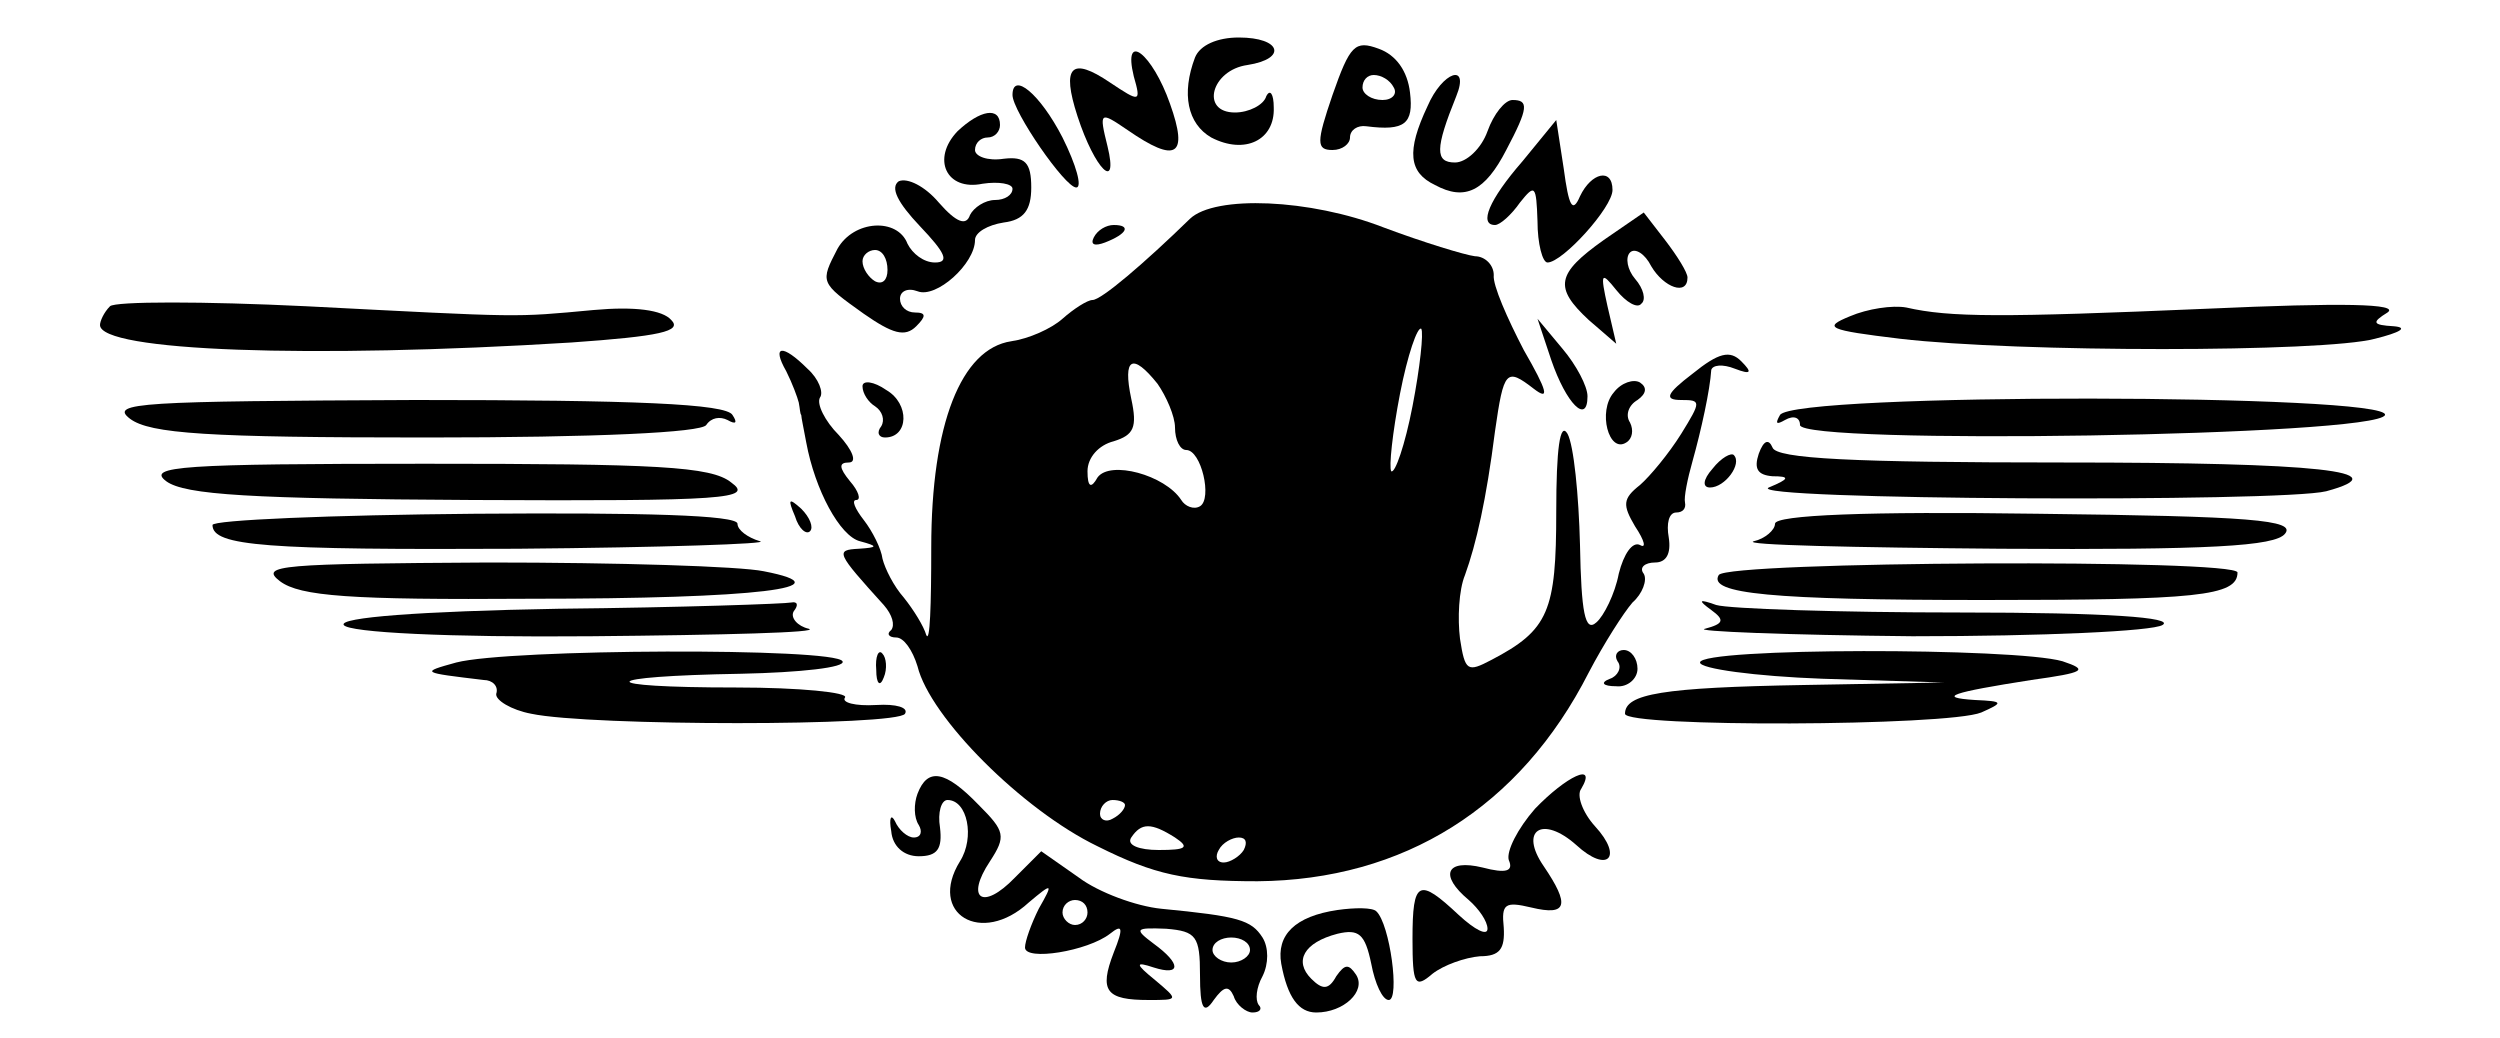 <?xml version="1.0" standalone="no"?>
<!DOCTYPE svg PUBLIC "-//W3C//DTD SVG 20010904//EN"
 "http://www.w3.org/TR/2001/REC-SVG-20010904/DTD/svg10.dtd">
<svg version="1.0" xmlns="http://www.w3.org/2000/svg"
 width="200pt" height="83pt" viewBox="0 0 200 83"
 preserveAspectRatio="xMidYMid meet">

<g transform="translate(0,83) scale(0.1,-0.1)"
fill="#000000" stroke="none">
<path d="M956 784 c-11 -29 -6 -53 13 -64 27 -14 51 -2 50 24 0 11 -3 15 -6 9
-2 -7 -14 -13 -25 -13 -28 0 -19 34 10 38 32 5 27 22 -7 22 -17 0 -31 -6 -35
-16z"/>
<path d="M1066 754 c-13 -38 -13 -44 0 -44 8 0 14 5 14 10 0 6 6 10 13 9 31
-4 38 2 35 27 -2 17 -11 30 -25 35 -19 7 -23 3 -37 -37z m49 6 c3 -5 -1 -10
-9 -10 -9 0 -16 5 -16 10 0 6 4 10 9 10 6 0 13 -4 16 -10z"/>
<path d="M907 769 c6 -21 5 -21 -19 -5 -31 21 -39 13 -26 -27 14 -43 33 -61
24 -24 -7 28 -6 28 16 13 39 -27 49 -21 34 21 -14 40 -38 59 -29 22z"/>
<path d="M1142 745 c-17 -36 -15 -53 6 -63 24 -13 40 -5 57 28 18 34 18 40 5
40 -6 0 -15 -11 -20 -25 -5 -14 -17 -25 -26 -25 -16 0 -16 11 1 53 11 27 -11
20 -23 -8z"/>
<path d="M810 754 c0 -13 42 -74 51 -74 5 0 0 18 -11 40 -18 35 -40 53 -40 34z"/>
<path d="M766 725 c-21 -22 -9 -48 20 -42 13 2 24 0 24 -4 0 -5 -6 -9 -14 -9
-8 0 -17 -6 -20 -12 -3 -9 -11 -6 -25 10 -11 13 -25 20 -32 17 -7 -5 -1 -17
17 -36 20 -21 24 -29 12 -29 -9 0 -18 7 -22 15 -8 21 -43 19 -56 -4 -14 -27
-14 -27 21 -52 23 -16 33 -19 42 -10 8 8 8 11 -1 11 -7 0 -12 5 -12 11 0 6 6
9 14 6 15 -6 46 22 46 41 0 6 10 12 23 14 16 2 22 10 22 28 0 20 -5 25 -22 23
-13 -2 -23 2 -23 7 0 6 5 10 10 10 6 0 10 5 10 10 0 15 -16 12 -34 -5z m-56
-111 c0 -8 -4 -12 -10 -9 -5 3 -10 10 -10 16 0 5 5 9 10 9 6 0 10 -7 10 -16z"/>
<path d="M1218 701 c-27 -31 -35 -51 -22 -51 4 0 13 8 20 18 12 15 13 14 14
-15 0 -18 4 -33 8 -33 12 0 52 44 52 58 0 18 -17 14 -26 -5 -6 -14 -9 -8 -13
22 l-6 39 -27 -33z"/>
<path d="M952 655 c-37 -36 -71 -65 -78 -65 -4 0 -15 -7 -24 -15 -9 -8 -27
-16 -41 -18 -40 -6 -64 -66 -64 -165 0 -46 -1 -77 -4 -70 -2 7 -10 20 -18 30
-8 9 -15 23 -17 31 -1 8 -8 22 -15 31 -7 9 -10 16 -6 16 4 0 2 7 -5 15 -9 11
-9 15 -1 15 7 0 3 10 -8 22 -11 11 -18 25 -15 30 3 4 -1 15 -10 23 -20 20 -29
19 -17 -2 5 -10 9 -21 10 -25 1 -5 1 -9 2 -10 0 -2 2 -11 4 -22 7 -38 27 -75
43 -79 15 -4 14 -5 -1 -6 -19 -1 -18 -3 20 -45 7 -8 9 -16 6 -20 -4 -3 -2 -6
4 -6 6 0 13 -10 17 -23 10 -41 84 -115 144 -144 46 -23 70 -28 128 -28 117 1
210 59 265 167 12 23 28 48 35 56 8 7 12 18 9 23 -4 5 1 9 9 9 9 0 13 7 11 20
-2 11 0 20 6 20 5 0 8 3 7 8 -1 4 2 19 6 33 7 25 14 57 15 73 1 4 9 5 19 1 13
-5 14 -3 5 6 -9 9 -18 7 -39 -10 -21 -16 -23 -21 -9 -21 16 0 16 -1 0 -27 -10
-16 -25 -34 -33 -41 -14 -11 -14 -16 -4 -33 8 -12 9 -18 4 -15 -6 3 -13 -7
-17 -23 -3 -16 -12 -34 -18 -39 -9 -8 -12 8 -13 62 -1 40 -5 80 -10 89 -6 10
-9 -12 -9 -62 0 -80 -6 -95 -52 -119 -19 -10 -21 -9 -25 17 -2 16 -1 39 4 51
9 25 17 60 24 115 7 49 9 51 31 34 13 -10 11 -2 -8 31 -13 25 -25 52 -24 60 0
8 -7 15 -15 15 -8 1 -41 11 -73 23 -59 23 -135 26 -155 7z m178 -150 c-6 -31
-14 -54 -17 -52 -2 3 1 31 7 62 6 31 14 54 17 52 2 -3 -1 -31 -7 -62z m-204
18 c7 -10 14 -26 14 -35 0 -10 4 -18 9 -18 12 0 21 -39 11 -45 -5 -3 -12 0
-15 5 -13 20 -57 32 -67 18 -5 -9 -8 -8 -8 5 0 11 9 21 21 24 16 5 19 11 14
34 -7 33 1 37 21 12z m-26 -337 c0 -3 -4 -8 -10 -11 -5 -3 -10 -1 -10 4 0 6 5
11 10 11 6 0 10 -2 10 -4z m40 -26 c12 -8 9 -10 -13 -10 -16 0 -26 4 -22 10 8
12 16 12 35 0z m55 -10 c-3 -5 -11 -10 -16 -10 -6 0 -7 5 -4 10 3 6 11 10 16
10 6 0 7 -4 4 -10z"/>
<path d="M1283 638 c-38 -27 -40 -38 -12 -64 l22 -19 -7 30 c-6 27 -5 28 7 13
8 -10 17 -15 20 -11 4 3 2 12 -5 20 -6 7 -8 17 -4 21 4 4 12 -1 17 -11 10 -17
29 -24 29 -9 0 4 -8 17 -18 30 l-17 22 -32 -22z"/>
<path d="M875 640 c-3 -6 1 -7 9 -4 18 7 21 14 7 14 -6 0 -13 -4 -16 -10z"/>
<path d="M88 585 c-5 -5 -8 -12 -8 -15 0 -21 168 -27 377 -14 71 5 89 9 80 18
-7 8 -29 11 -62 8 -65 -6 -55 -6 -230 3 -82 4 -153 4 -157 0z"/>
<path d="M1480 577 c-22 -9 -18 -11 40 -18 94 -11 339 -11 380 0 20 5 27 9 15
10 -17 1 -18 3 -5 11 10 7 -35 8 -145 3 -164 -7 -205 -7 -240 1 -11 2 -31 -1
-45 -7z"/>
<path d="M1241 542 c12 -35 29 -52 29 -29 0 8 -9 25 -20 38 l-20 24 11 -33z"/>
<path d="M690 521 c0 -6 5 -13 10 -16 6 -4 8 -11 5 -16 -4 -5 -2 -9 3 -9 19 0
20 27 1 38 -10 7 -19 8 -19 3z"/>
<path d="M1291 516 c-13 -15 -4 -49 10 -40 5 3 6 10 3 16 -4 6 -1 14 6 18 7 5
8 10 2 14 -5 3 -15 0 -21 -8z"/>
<path d="M104 495 c16 -12 62 -15 237 -15 137 0 220 4 224 10 4 6 11 7 17 4 7
-4 8 -2 4 4 -5 9 -78 12 -254 12 -219 -1 -245 -2 -228 -15z"/>
<path d="M1424 498 c-4 -7 -3 -8 4 -4 7 4 12 2 12 -4 0 -16 462 -9 468 8 5 17
-473 18 -484 0z"/>
<path d="M1407 467 c-4 -12 -1 -17 11 -18 14 0 14 -2 -3 -9 -21 -10 410 -12
446 -3 59 16 -6 23 -210 23 -169 0 -230 3 -233 12 -3 7 -7 6 -11 -5z"/>
<path d="M1370 455 c-8 -9 -8 -15 -2 -15 12 0 26 19 19 26 -2 2 -10 -2 -17
-11z"/>
<path d="M133 445 c15 -11 68 -14 245 -15 204 -1 225 1 207 14 -16 13 -60 15
-245 15 -195 0 -223 -2 -207 -14z"/>
<path d="M636 417 c3 -10 9 -15 12 -12 3 3 0 11 -7 18 -10 9 -11 8 -5 -6z"/>
<path d="M170 410 c0 -17 43 -20 244 -19 116 1 203 4 194 6 -10 3 -18 9 -18
14 0 7 -76 9 -210 8 -115 -1 -210 -5 -210 -9z"/>
<path d="M1420 411 c0 -5 -8 -12 -17 -14 -10 -3 79 -5 198 -6 167 -1 219 2
227 12 9 11 -27 14 -198 16 -136 2 -210 -1 -210 -8z"/>
<path d="M224 365 c16 -12 56 -15 200 -14 183 0 254 9 187 22 -19 4 -117 7
-220 7 -166 -1 -184 -2 -167 -15z"/>
<path d="M1375 370 c-9 -15 42 -20 212 -20 170 0 203 3 203 22 0 11 -408 9
-415 -2z"/>
<path d="M447 343 c-112 -2 -176 -7 -172 -13 4 -6 83 -10 198 -9 106 1 184 3
174 6 -9 2 -15 9 -12 14 4 5 3 8 -2 7 -4 -1 -88 -4 -186 -5z"/>
<path d="M1369 342 c11 -8 10 -11 -5 -15 -10 -2 64 -5 166 -6 104 0 192 4 200
9 10 6 -44 10 -162 10 -97 0 -185 3 -195 6 -14 5 -15 4 -4 -4z"/>
<path d="M365 300 c-29 -8 -28 -8 22 -14 7 0 12 -5 10 -11 -1 -5 12 -13 28
-16 47 -10 293 -10 299 0 3 5 -7 8 -23 7 -17 -1 -28 2 -25 6 3 4 -36 8 -87 8
-116 0 -113 9 4 11 47 1 84 5 81 10 -6 11 -267 10 -309 -1z"/>
<path d="M701 294 c0 -11 3 -14 6 -6 3 7 2 16 -1 19 -3 4 -6 -2 -5 -13z"/>
<path d="M1294 301 c4 -5 0 -12 -6 -14 -8 -3 -6 -6 5 -6 9 -1 17 6 17 14 0 8
-5 15 -11 15 -5 0 -8 -4 -5 -9z"/>
<path d="M1360 300 c0 -5 44 -11 98 -13 l97 -3 -112 -2 c-113 -2 -143 -7 -143
-23 0 -11 258 -10 285 1 18 8 18 9 -5 10 -31 2 -19 6 45 16 43 6 46 8 25 15
-38 11 -290 11 -290 -1z"/>
<path d="M734 195 c-3 -8 -3 -19 1 -25 3 -5 2 -10 -4 -10 -5 0 -12 6 -15 13
-3 6 -5 3 -3 -8 1 -12 10 -20 22 -20 15 0 19 6 17 23 -2 12 1 22 6 22 16 0 22
-30 10 -49 -26 -42 17 -68 55 -33 19 16 20 16 8 -5 -6 -12 -11 -26 -11 -31 0
-11 50 -3 68 11 10 8 11 5 3 -15 -12 -31 -6 -38 28 -38 24 0 24 0 5 16 -16 13
-16 15 -1 10 22 -7 22 3 0 19 -16 12 -15 13 10 12 24 -2 27 -6 27 -37 0 -27 3
-32 11 -20 8 11 12 12 16 3 2 -7 10 -13 15 -13 6 0 8 3 5 6 -3 4 -2 14 3 23 5
10 5 23 0 31 -9 14 -19 17 -81 23 -20 2 -50 13 -66 25 l-30 21 -21 -21 c-26
-27 -40 -17 -20 13 13 20 12 24 -9 45 -27 28 -41 30 -49 9z m136 -95 c0 -5 -4
-10 -10 -10 -5 0 -10 5 -10 10 0 6 5 10 10 10 6 0 10 -4 10 -10z m130 -30 c0
-5 -7 -10 -15 -10 -8 0 -15 5 -15 10 0 6 7 10 15 10 8 0 15 -4 15 -10z"/>
<path d="M1228 183 c-14 -16 -23 -34 -21 -41 4 -9 -2 -11 -21 -6 -29 7 -35 -6
-11 -26 8 -7 15 -17 15 -23 0 -6 -10 -1 -23 11 -32 30 -37 28 -37 -19 0 -37 2
-40 16 -28 9 7 26 13 38 14 16 0 20 6 19 23 -2 19 1 21 22 16 29 -7 31 2 10
33 -20 29 -1 41 26 17 25 -23 38 -10 15 15 -10 11 -15 25 -11 30 13 22 -12 10
-37 -16z"/>
<path d="M1070 102 c-34 -5 -49 -20 -45 -43 5 -27 14 -39 28 -39 22 0 40 17
32 30 -6 9 -9 9 -16 -1 -6 -11 -11 -11 -20 -2 -14 14 -6 29 21 36 17 4 22 0
27 -24 3 -16 9 -29 14 -29 9 0 1 61 -10 71 -3 3 -17 3 -31 1z"/>
</g>
</svg>
